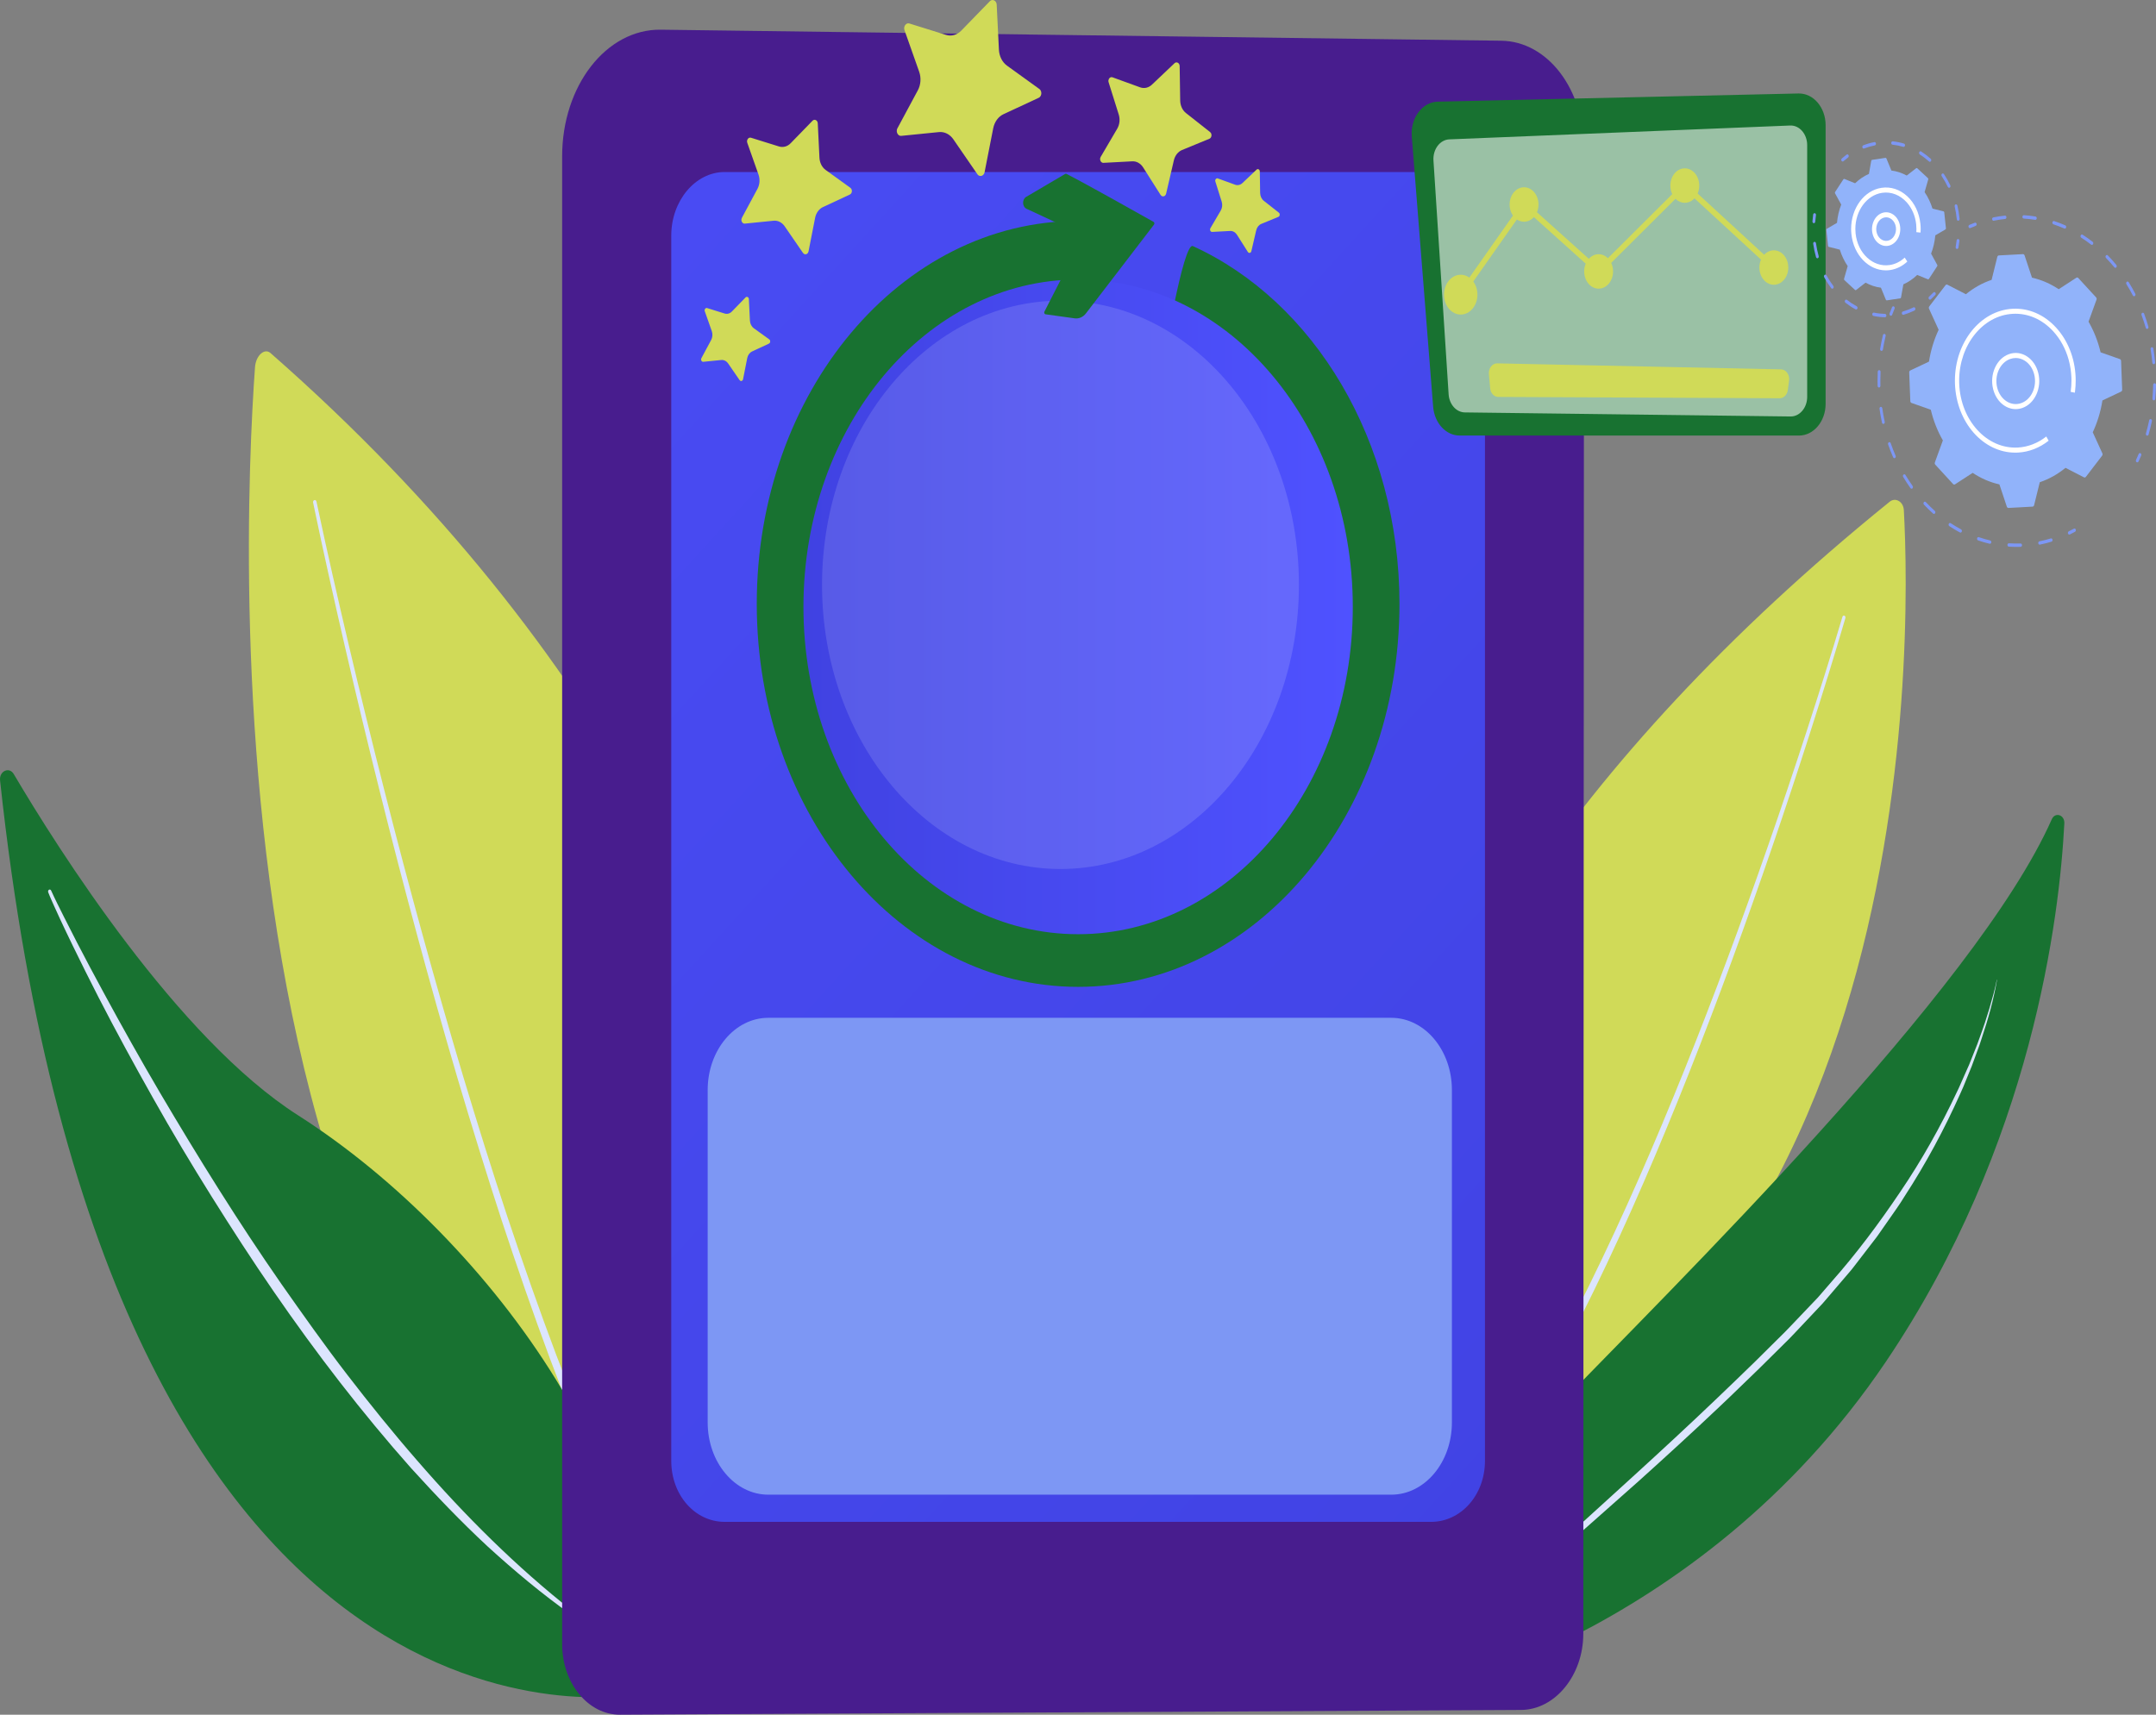 <svg width="220" height="175" viewBox="0 0 220 175" fill="none" xmlns="http://www.w3.org/2000/svg">
<rect x="0" y="0" width="220" height="175" fill="#808080" stroke="none"/>
<g clip-path="url(#clip0_11_8440)">
<path d="M194.269 52.05C194.989 65.078 196.586 141.092 137.012 155.691C137.012 155.691 125.153 105.969 192.825 51.206C193.417 50.727 194.221 51.199 194.268 52.05H194.269Z" fill="#D0DA58"/>
<path d="M188.307 63.074C187.155 67.016 185.937 70.924 184.69 74.821C183.441 78.717 182.155 82.596 180.831 86.457C178.183 94.179 175.39 101.831 172.4 109.377C169.407 116.92 166.226 124.364 162.709 131.589C160.96 135.207 159.101 138.753 157.129 142.211C155.154 145.665 153.059 149.033 150.745 152.193C150.608 152.38 150.37 152.399 150.213 152.237C150.057 152.074 150.041 151.79 150.177 151.603H150.178L150.179 151.599C152.479 148.49 154.573 145.161 156.552 141.741C158.526 138.315 160.393 134.798 162.152 131.202C165.687 124.024 168.894 116.615 171.915 109.103C174.933 101.588 177.755 93.962 180.434 86.264C181.774 82.416 183.076 78.547 184.34 74.663C185.602 70.777 186.837 66.876 188.004 62.951C188.033 62.85 188.124 62.798 188.207 62.834C188.29 62.868 188.334 62.977 188.305 63.075L188.307 63.074Z" fill="#DCE5FE"/>
<path d="M143.419 173.429C143.419 173.429 144.58 158.446 158.164 144.336C170.767 131.243 201.624 101.099 209.366 83.613C209.708 82.839 210.691 83.16 210.646 84.034C210.166 93.411 207.414 116.784 192.434 138.98C173.116 167.602 143.42 173.429 143.42 173.429H143.419Z" fill="#187231"/>
<path d="M203.776 99.999C203.429 102.035 202.87 104.014 202.223 105.943C202.143 106.185 202.067 106.429 201.984 106.669L201.722 107.383L201.198 108.813L200.625 110.216C200.431 110.682 200.251 111.158 200.033 111.609C198.389 115.281 196.493 118.797 194.35 122.088C193.843 122.936 193.263 123.717 192.709 124.522L191.87 125.723C191.728 125.921 191.596 126.129 191.447 126.318L191.004 126.893L189.232 129.196C188.944 129.588 188.622 129.941 188.312 130.308L187.376 131.403L186.441 132.497L185.972 133.042L185.482 133.561L183.524 135.637C183.196 135.979 182.876 136.336 182.541 136.667L181.536 137.663L179.526 139.653L177.497 141.616C176.819 142.268 176.147 142.928 175.461 143.568C174.097 144.858 172.726 146.14 171.345 147.404C169.97 148.677 168.578 149.924 167.191 151.18L163.001 154.894C160.205 157.366 157.408 159.829 154.684 162.399C153.994 163.032 153.335 163.701 152.664 164.358C152.326 164.682 152.006 165.032 151.681 165.373C151.358 165.717 151.027 166.052 150.71 166.406C150.091 167.128 149.448 167.823 148.874 168.596L148.43 169.163C148.357 169.259 148.28 169.349 148.211 169.448L148.006 169.748L147.185 170.949L147.182 170.954C147.15 171.002 147.09 171.008 147.05 170.97C147.011 170.933 147.004 170.865 147.033 170.817C148.058 169.128 149.234 167.576 150.483 166.12C150.795 165.755 151.121 165.41 151.439 165.053C151.761 164.701 152.076 164.34 152.409 164.005C153.07 163.327 153.722 162.633 154.401 161.981L155.409 160.989C155.748 160.662 156.092 160.344 156.434 160.022L157.46 159.057L158.494 158.105C159.87 156.833 161.258 155.581 162.641 154.321C165.409 151.806 168.176 149.294 170.919 146.745C173.664 144.201 176.375 141.605 179.068 138.985L181.072 136.997L182.075 136.004C182.409 135.673 182.728 135.324 183.055 134.986L185.007 132.938L185.495 132.427L185.962 131.889L186.895 130.81C189.412 127.969 191.722 124.877 193.892 121.658C196.073 118.447 198.013 115.003 199.708 111.397C199.933 110.954 200.116 110.486 200.324 110.032L200.932 108.66L201.491 107.259L201.769 106.558C201.858 106.323 201.941 106.083 202.026 105.845C202.193 105.368 202.373 104.895 202.53 104.414L202.99 102.961C203.271 101.983 203.56 101.003 203.757 99.993C203.758 99.985 203.764 99.98 203.77 99.981C203.776 99.983 203.781 99.99 203.78 99.998L203.776 99.999Z" fill="#DCE5FE"/>
<path d="M26.022 37.466C24.727 55.41 19.954 159.599 83.095 167.825C83.095 167.825 97.784 97.547 27.6 36.029C26.986 35.491 26.107 36.294 26.022 37.466Z" fill="#D0DA58"/>
<path d="M32.293 51.191C33.343 56.143 34.469 61.077 35.627 65.997C36.787 70.917 37.989 75.824 39.233 80.714C41.719 90.496 44.382 100.214 47.258 109.841C48.706 114.649 50.206 119.436 51.777 124.188C53.362 128.934 55.017 133.645 56.768 138.304C58.535 142.953 60.408 147.544 62.441 152.03C64.479 156.508 66.672 160.897 69.198 164.992C69.334 165.213 69.295 165.524 69.11 165.687C68.924 165.85 68.663 165.803 68.526 165.583L68.524 165.58C65.981 161.417 63.792 156.985 61.759 152.469C59.732 147.947 57.87 143.327 56.115 138.654C54.377 133.971 52.737 129.239 51.168 124.476C49.612 119.706 48.129 114.903 46.697 110.08C43.856 100.426 41.229 90.684 38.779 80.88C37.553 75.978 36.369 71.062 35.228 66.132C34.089 61.2 32.982 56.26 31.949 51.294C31.926 51.181 31.984 51.066 32.079 51.039C32.174 51.011 32.27 51.08 32.293 51.194V51.191Z" fill="#DCE5FE"/>
<path d="M0.007 79.649C-0.095 78.699 0.941 78.218 1.403 79C5.871 86.568 18.104 105.972 30.407 113.823C50.438 126.606 69.127 153.19 64.579 172.95C64.579 172.95 11.117 183.082 0.007 79.649Z" fill="#187231"/>
<path d="M5.238 90.933C5.318 91.121 5.432 91.357 5.534 91.574L5.856 92.235L6.512 93.55L7.845 96.168C8.745 97.904 9.663 99.628 10.594 101.342C12.451 104.772 14.356 108.166 16.318 111.511C20.255 118.187 24.334 124.749 28.702 131.028C30.898 134.154 33.101 137.275 35.413 140.278C37.725 143.281 40.095 146.22 42.558 149.047C47.466 154.717 52.734 159.956 58.453 164.445C58.531 164.505 58.553 164.63 58.503 164.722C58.454 164.811 58.354 164.839 58.276 164.785C55.32 162.69 52.5 160.331 49.767 157.836C47.052 155.315 44.463 152.608 41.937 149.825C36.938 144.186 32.278 138.134 27.919 131.796C25.734 128.631 23.639 125.383 21.582 122.101C19.529 118.818 17.533 115.482 15.622 112.079C13.706 108.68 11.832 105.249 10.04 101.757C9.147 100.009 8.268 98.251 7.408 96.48C6.979 95.593 6.552 94.705 6.136 93.81L5.52 92.461L5.218 91.782C5.12 91.548 5.022 91.34 4.92 91.064C4.884 90.963 4.921 90.847 5.006 90.802C5.087 90.76 5.18 90.801 5.22 90.893L5.238 90.934V90.933Z" fill="#DCE5FE"/>
<path d="M67.425 3.03L153.181 4.155C157.922 4.217 161.64 9.092 161.637 15.217L161.561 166.743C161.559 170.982 158.68 174.498 155.207 174.516L63.267 175C60.022 175.017 57.362 171.783 57.362 167.812V15.954C57.362 8.759 61.866 2.956 67.425 3.03Z" fill="#481D8E"/>
<path d="M146.031 17.556H73.947C70.924 17.556 68.496 20.525 68.496 24.035V149.09C68.496 152.6 70.924 155.321 73.947 155.321H146.031C149.054 155.321 151.527 152.6 151.527 149.09V24.034C151.527 20.524 149.054 17.554 146.031 17.554V17.556Z" fill="url(#paint0_linear_11_8440)"/>
<path d="M92.594 2.392C92.659 2.375 92.728 2.376 92.797 2.399L96.528 3.561C96.797 3.644 97.082 3.649 97.351 3.575C97.621 3.5 97.875 3.346 98.085 3.13L101.004 0.126C101.059 0.069 101.12 0.031 101.184 0.014C101.303 -0.02 101.436 0.015 101.539 0.107C101.609 0.169 101.694 0.284 101.704 0.479L101.93 5.068C101.963 5.742 102.271 6.352 102.755 6.7L106.053 9.08C106.257 9.227 106.263 9.461 106.256 9.555C106.249 9.65 106.209 9.879 105.988 9.982L102.396 11.655C101.869 11.9 101.478 12.438 101.348 13.095L100.469 17.571C100.415 17.847 100.23 17.927 100.153 17.948C100.075 17.969 99.88 17.995 99.729 17.776L97.283 14.221C96.925 13.7 96.375 13.424 95.811 13.48L91.968 13.866C91.731 13.889 91.61 13.704 91.57 13.623C91.529 13.542 91.447 13.328 91.576 13.089L93.656 9.219C93.961 8.652 94.012 7.942 93.793 7.321L92.297 3.084C92.234 2.905 92.268 2.757 92.308 2.664C92.366 2.528 92.473 2.426 92.592 2.394L92.594 2.392Z" fill="#D0DA58"/>
<path d="M76.482 14.055C76.531 14.041 76.584 14.042 76.638 14.059L79.489 14.948C79.694 15.012 79.912 15.015 80.119 14.958C80.326 14.901 80.52 14.784 80.68 14.618L82.911 12.322C82.953 12.278 83 12.25 83.049 12.236C83.14 12.211 83.242 12.237 83.32 12.307C83.374 12.354 83.438 12.443 83.446 12.591L83.618 16.098C83.643 16.612 83.879 17.079 84.249 17.345L86.77 19.165C86.926 19.277 86.93 19.456 86.925 19.528C86.92 19.601 86.889 19.776 86.72 19.855L83.975 21.134C83.573 21.322 83.273 21.733 83.175 22.234L82.503 25.656C82.461 25.866 82.32 25.927 82.26 25.943C82.202 25.959 82.052 25.979 81.937 25.811L80.068 23.094C79.794 22.696 79.373 22.485 78.942 22.527L76.005 22.822C75.824 22.84 75.731 22.698 75.7 22.636C75.668 22.574 75.607 22.411 75.704 22.228L77.294 19.27C77.527 18.835 77.567 18.294 77.399 17.818L76.255 14.58C76.207 14.443 76.232 14.329 76.263 14.259C76.308 14.154 76.388 14.077 76.48 14.052L76.482 14.055Z" fill="#D0DA58"/>
<path d="M72.058 31.438C72.089 31.43 72.121 31.431 72.155 31.441L73.939 31.997C74.068 32.037 74.204 32.04 74.333 32.004C74.463 31.967 74.584 31.894 74.684 31.791L76.08 30.353C76.106 30.326 76.135 30.308 76.167 30.3C76.224 30.283 76.288 30.3 76.337 30.344C76.37 30.374 76.411 30.429 76.415 30.522L76.523 32.718C76.538 33.04 76.686 33.331 76.917 33.498L78.495 34.637C78.592 34.707 78.595 34.82 78.592 34.865C78.589 34.91 78.57 35.02 78.464 35.069L76.746 35.869C76.495 35.986 76.306 36.244 76.245 36.558L75.824 38.699C75.798 38.83 75.709 38.869 75.673 38.879C75.636 38.889 75.542 38.901 75.47 38.797L74.301 37.097C74.129 36.848 73.866 36.715 73.597 36.742L71.759 36.926C71.645 36.937 71.588 36.849 71.568 36.81C71.548 36.772 71.51 36.67 71.571 36.555L72.566 34.703C72.712 34.432 72.736 34.092 72.632 33.795L71.917 31.768C71.886 31.682 71.902 31.611 71.922 31.567C71.95 31.502 72 31.453 72.058 31.437V31.438Z" fill="#D0DA58"/>
<path d="M119.99 6.373C119.94 6.384 119.893 6.411 119.849 6.452L117.543 8.642C117.377 8.798 117.179 8.907 116.971 8.954C116.763 9.001 116.544 8.988 116.342 8.914L113.522 7.891C113.468 7.871 113.416 7.867 113.366 7.879C113.274 7.9 113.191 7.973 113.142 8.075C113.11 8.145 113.08 8.256 113.124 8.396L114.157 11.687C114.309 12.17 114.251 12.71 114.004 13.132L112.315 16.012C112.211 16.19 112.268 16.356 112.297 16.419C112.326 16.483 112.414 16.628 112.595 16.62L115.54 16.464C115.971 16.442 116.385 16.673 116.646 17.084L118.423 19.888C118.533 20.061 118.683 20.049 118.743 20.035C118.802 20.021 118.946 19.968 118.994 19.759L119.78 16.372C119.895 15.875 120.209 15.478 120.617 15.31L123.403 14.163C123.575 14.092 123.611 13.918 123.619 13.847C123.626 13.774 123.628 13.595 123.476 13.476L121.017 11.538C120.657 11.254 120.436 10.776 120.428 10.262L120.374 6.748C120.371 6.599 120.309 6.508 120.258 6.458C120.181 6.385 120.081 6.353 119.989 6.374L119.99 6.373Z" fill="#D0DA58"/>
<path d="M128.312 17.261C128.28 17.268 128.251 17.284 128.224 17.31L126.781 18.68C126.677 18.778 126.553 18.846 126.423 18.875C126.292 18.905 126.156 18.896 126.029 18.85L124.264 18.209C124.231 18.197 124.198 18.194 124.167 18.202C124.11 18.215 124.057 18.26 124.027 18.325C124.006 18.368 123.989 18.438 124.016 18.525L124.663 20.584C124.758 20.886 124.722 21.224 124.567 21.487L123.51 23.29C123.446 23.401 123.481 23.505 123.499 23.545C123.517 23.585 123.572 23.675 123.686 23.669L125.529 23.572C125.799 23.558 126.057 23.703 126.221 23.961L127.333 25.715C127.402 25.824 127.496 25.816 127.533 25.808C127.57 25.799 127.66 25.765 127.69 25.635L128.182 23.515C128.254 23.204 128.45 22.956 128.705 22.85L130.449 22.132C130.557 22.087 130.58 21.979 130.584 21.934C130.589 21.89 130.589 21.777 130.494 21.703L128.955 20.491C128.729 20.312 128.591 20.014 128.586 19.691L128.552 17.493C128.551 17.4 128.511 17.343 128.479 17.312C128.431 17.266 128.368 17.246 128.31 17.259L128.312 17.261Z" fill="#D0DA58"/>
<path d="M118.699 37.048H112.555V22.663C111.715 22.585 110.867 22.547 110.012 22.547C91.903 22.547 77.221 40.047 77.221 61.633C77.221 83.219 91.903 100.718 110.012 100.718C128.121 100.718 142.803 83.219 142.803 61.633C142.803 44.964 134.048 30.735 121.723 25.116C120.737 24.666 118.699 37.048 118.699 37.048Z" fill="#187231"/>
<path d="M110.012 95.345C125.492 95.345 138.04 80.387 138.04 61.936C138.04 43.485 125.492 28.527 110.012 28.527C94.532 28.527 81.984 43.485 81.984 61.936C81.984 80.387 94.532 95.345 110.012 95.345Z" fill="url(#paint1_linear_11_8440)"/>
<path opacity="0.15" d="M108.213 88.689C121.65 88.689 132.543 75.705 132.543 59.688C132.543 43.672 121.65 30.688 108.213 30.688C94.776 30.688 83.883 43.672 83.883 59.688C83.883 75.705 94.776 88.689 108.213 88.689Z" fill="url(#paint2_linear_11_8440)"/>
<path d="M108.822 17.745C110.79 18.746 116.596 22.014 117.707 22.641C117.799 22.694 117.823 22.837 117.754 22.926L110.814 31.98C110.523 32.36 110.096 32.55 109.666 32.49L106.686 32.077C106.577 32.062 106.517 31.916 106.575 31.803L110.465 24.194C110.514 24.098 110.479 23.972 110.391 23.931L104.753 21.311C104.301 21.101 104.274 20.35 104.71 20.094L108.696 17.749C108.736 17.725 108.782 17.724 108.823 17.745H108.822Z" fill="#187231"/>
<path d="M141.968 103.877H78.398C74.982 103.877 72.212 107.178 72.212 111.25V145.173C72.212 149.245 74.982 152.546 78.398 152.546H141.968C145.385 152.546 148.154 149.245 148.154 145.173V111.25C148.154 107.178 145.385 103.877 141.968 103.877Z" fill="#7D97F4"/>
<path d="M183.569 44.453H148.949C147.546 44.453 146.373 43.179 146.24 41.514L144.058 13.921C143.91 12.043 145.132 10.411 146.714 10.375L183.516 9.54C185.038 9.505 186.288 10.966 186.288 12.783V41.21C186.288 43.001 185.071 44.453 183.568 44.453H183.569Z" fill="#187231"/>
<path opacity="0.56" d="M146.272 16.381L147.819 40.241C147.886 41.277 148.606 42.08 149.479 42.091L182.707 42.506C183.642 42.517 184.407 41.616 184.407 40.501V14.814C184.407 13.68 183.618 12.771 182.667 12.81L147.892 14.223C146.935 14.261 146.199 15.243 146.272 16.381Z" fill="white"/>
<path d="M152.776 37.085L181.747 37.698C182.256 37.709 182.639 38.254 182.558 38.853L182.431 39.805C182.366 40.29 182.013 40.646 181.602 40.645L152.886 40.511C152.458 40.508 152.101 40.125 152.056 39.618L151.929 38.188C151.876 37.592 152.273 37.074 152.776 37.085Z" fill="#D0DA58"/>
<path d="M149.254 30.271L148.853 29.872L155.477 20.445L163.117 27.304L171.912 18.539L181.163 27.059L180.844 27.552L171.924 19.338L163.133 28.099L155.559 21.297L149.254 30.271Z" fill="#D0DA58"/>
<path d="M149.053 32.102C149.995 32.102 150.757 31.193 150.757 30.071C150.757 28.949 149.995 28.04 149.053 28.04C148.112 28.04 147.349 28.949 147.349 30.071C147.349 31.193 148.112 32.102 149.053 32.102Z" fill="#D0DA58"/>
<path d="M156.986 21.006C157.049 20.039 156.442 19.193 155.631 19.118C154.819 19.043 154.11 19.767 154.046 20.734C153.983 21.702 154.59 22.547 155.402 22.623C156.214 22.698 156.923 21.974 156.986 21.006Z" fill="#D0DA58"/>
<path d="M164.599 27.702C164.599 28.673 163.939 29.46 163.125 29.46C162.31 29.46 161.651 28.673 161.651 27.702C161.651 26.731 162.31 25.945 163.125 25.945C163.939 25.945 164.599 26.731 164.599 27.702Z" fill="#D0DA58"/>
<path d="M173.392 18.939C173.392 19.909 172.733 20.696 171.918 20.696C171.104 20.696 170.444 19.909 170.444 18.939C170.444 17.968 171.104 17.181 171.918 17.181C172.733 17.181 173.392 17.968 173.392 18.939Z" fill="#D0DA58"/>
<path d="M181.004 29.062C181.818 29.062 182.478 28.276 182.478 27.305C182.478 26.334 181.818 25.548 181.004 25.548C180.189 25.548 179.529 26.334 179.529 27.305C179.529 28.276 180.189 29.062 181.004 29.062Z" fill="#D0DA58"/>
<path d="M211.154 54.557C211.097 54.557 211.043 54.517 211.02 54.451C210.99 54.364 211.025 54.263 211.098 54.227C211.273 54.141 211.449 54.05 211.621 53.956C211.693 53.916 211.779 53.953 211.813 54.04C211.846 54.126 211.815 54.228 211.742 54.268C211.566 54.365 211.386 54.459 211.208 54.546C211.19 54.554 211.171 54.558 211.154 54.558V54.557Z" fill="#7D97F4"/>
<path d="M205.779 55.817C205.513 55.817 205.243 55.809 204.977 55.79C204.898 55.785 204.837 55.704 204.841 55.608C204.846 55.514 204.916 55.443 204.994 55.447C205.389 55.473 205.785 55.479 206.182 55.466C206.259 55.463 206.328 55.539 206.33 55.633C206.333 55.728 206.27 55.807 206.191 55.81C206.054 55.815 205.916 55.817 205.78 55.817H205.779ZM208.128 55.586C208.059 55.586 207.997 55.526 207.986 55.443C207.972 55.349 208.025 55.261 208.104 55.245C208.494 55.168 208.885 55.068 209.267 54.952C209.344 54.929 209.422 54.985 209.442 55.076C209.462 55.168 209.415 55.261 209.339 55.285C208.949 55.404 208.55 55.504 208.152 55.583C208.143 55.585 208.136 55.586 208.128 55.586ZM203.051 55.499C203.041 55.499 203.032 55.499 203.022 55.495C202.628 55.402 202.231 55.287 201.844 55.153C201.767 55.127 201.724 55.031 201.745 54.94C201.767 54.849 201.847 54.797 201.924 54.823C202.303 54.954 202.691 55.067 203.079 55.158C203.157 55.176 203.207 55.266 203.193 55.359C203.179 55.441 203.119 55.498 203.052 55.498L203.051 55.499ZM200.053 54.359C200.033 54.359 200.013 54.354 199.994 54.344C199.627 54.147 199.261 53.929 198.909 53.697C198.839 53.651 198.814 53.546 198.853 53.462C198.892 53.379 198.979 53.349 199.049 53.395C199.395 53.624 199.752 53.837 200.112 54.03C200.185 54.069 200.218 54.171 200.184 54.257C200.16 54.32 200.108 54.359 200.053 54.359ZM197.343 52.452C197.313 52.452 197.283 52.441 197.256 52.417C196.935 52.128 196.619 51.82 196.319 51.5C196.259 51.436 196.254 51.328 196.307 51.257C196.361 51.186 196.451 51.18 196.511 51.243C196.805 51.557 197.114 51.859 197.43 52.142C197.493 52.199 197.506 52.306 197.458 52.382C197.43 52.427 197.387 52.451 197.343 52.451V52.452ZM195.055 49.878C195.015 49.878 194.974 49.857 194.946 49.817C194.686 49.45 194.435 49.066 194.202 48.676C194.156 48.598 194.171 48.491 194.237 48.437C194.301 48.382 194.391 48.399 194.437 48.478C194.666 48.861 194.91 49.237 195.166 49.597C195.217 49.669 195.21 49.777 195.149 49.839C195.122 49.867 195.089 49.88 195.056 49.88L195.055 49.878ZM193.304 46.765C193.252 46.765 193.202 46.731 193.176 46.673C192.991 46.247 192.819 45.805 192.664 45.362C192.634 45.275 192.668 45.174 192.742 45.138C192.815 45.102 192.9 45.143 192.93 45.232C193.082 45.666 193.25 46.098 193.432 46.515C193.468 46.599 193.441 46.703 193.37 46.746C193.349 46.76 193.326 46.765 193.304 46.765ZM192.18 43.264C192.116 43.264 192.056 43.213 192.04 43.136C191.939 42.671 191.854 42.196 191.787 41.722C191.773 41.628 191.827 41.54 191.905 41.524C191.983 41.508 192.057 41.571 192.071 41.664C192.137 42.129 192.22 42.596 192.318 43.05C192.338 43.142 192.292 43.235 192.215 43.259C192.203 43.263 192.191 43.264 192.179 43.264H192.18ZM191.737 39.551C191.66 39.551 191.595 39.478 191.593 39.384C191.589 39.21 191.586 39.037 191.586 38.863C191.586 38.555 191.594 38.244 191.607 37.938C191.612 37.843 191.68 37.771 191.759 37.776C191.838 37.781 191.899 37.862 191.895 37.957C191.881 38.257 191.874 38.562 191.874 38.863C191.874 39.032 191.876 39.203 191.88 39.373C191.882 39.468 191.819 39.547 191.74 39.55C191.739 39.55 191.737 39.55 191.736 39.55L191.737 39.551ZM191.993 35.812C191.983 35.812 191.974 35.812 191.964 35.808C191.886 35.79 191.835 35.7 191.851 35.607C191.929 35.135 192.024 34.662 192.136 34.2C192.158 34.109 192.238 34.056 192.314 34.083C192.391 34.109 192.435 34.205 192.412 34.296C192.304 34.748 192.21 35.211 192.134 35.674C192.12 35.756 192.06 35.812 191.993 35.812Z" fill="#7D97F4"/>
<path d="M192.947 32.224C192.927 32.224 192.907 32.219 192.889 32.209C192.816 32.17 192.783 32.068 192.816 31.983C192.894 31.773 192.977 31.562 193.064 31.355C193.1 31.271 193.186 31.236 193.257 31.278C193.328 31.32 193.357 31.424 193.322 31.508C193.237 31.711 193.156 31.918 193.079 32.123C193.055 32.187 193.002 32.225 192.947 32.225V32.224Z" fill="#7D97F4"/>
<path d="M201.008 23.285C200.95 23.285 200.894 23.241 200.873 23.172C200.845 23.082 200.884 22.984 200.959 22.951C201.14 22.873 201.326 22.798 201.511 22.729C201.586 22.7 201.667 22.75 201.691 22.841C201.715 22.931 201.673 23.027 201.597 23.056C201.415 23.124 201.234 23.198 201.057 23.274C201.042 23.281 201.025 23.284 201.008 23.284V23.285Z" fill="#7D97F4"/>
<path d="M219.109 44.464C219.094 44.464 219.078 44.461 219.062 44.455C218.987 44.424 218.946 44.327 218.973 44.237C219.098 43.799 219.21 43.349 219.304 42.901C219.322 42.809 219.401 42.752 219.478 42.776C219.555 42.798 219.602 42.892 219.582 42.984C219.486 43.442 219.372 43.901 219.245 44.349C219.224 44.42 219.169 44.466 219.108 44.466L219.109 44.464ZM219.779 40.861C219.779 40.861 219.768 40.861 219.763 40.861C219.684 40.851 219.626 40.766 219.636 40.671C219.677 40.212 219.702 39.744 219.712 39.28C219.714 39.185 219.784 39.103 219.859 39.112C219.938 39.114 220.002 39.193 220 39.287C219.991 39.76 219.966 40.238 219.923 40.708C219.914 40.796 219.853 40.861 219.78 40.861H219.779ZM219.769 37.169C219.697 37.169 219.635 37.104 219.626 37.016C219.582 36.554 219.523 36.091 219.448 35.639C219.432 35.546 219.483 35.456 219.561 35.438C219.64 35.419 219.715 35.48 219.731 35.573C219.807 36.035 219.868 36.508 219.913 36.978C219.923 37.073 219.865 37.158 219.786 37.169C219.781 37.169 219.776 37.169 219.769 37.169ZM219.088 33.569C219.029 33.569 218.973 33.525 218.953 33.454C218.826 33.017 218.682 32.58 218.525 32.157C218.492 32.07 218.525 31.969 218.598 31.93C218.671 31.892 218.755 31.93 218.788 32.017C218.949 32.45 219.096 32.895 219.224 33.342C219.25 33.431 219.211 33.53 219.135 33.559C219.12 33.566 219.104 33.569 219.088 33.569ZM217.761 30.238C217.713 30.238 217.666 30.209 217.639 30.157C217.434 29.763 217.214 29.375 216.982 29.004C216.935 28.928 216.948 28.82 217.013 28.764C217.076 28.707 217.167 28.724 217.214 28.799C217.45 29.178 217.676 29.574 217.885 29.976C217.926 30.057 217.905 30.163 217.838 30.213C217.814 30.23 217.787 30.239 217.761 30.239V30.238ZM215.853 27.334C215.815 27.334 215.777 27.316 215.749 27.282C215.478 26.95 215.191 26.629 214.897 26.327C214.837 26.265 214.83 26.156 214.882 26.084C214.935 26.012 215.026 26.005 215.086 26.067C215.386 26.375 215.678 26.704 215.956 27.041C216.011 27.108 216.01 27.218 215.954 27.284C215.926 27.316 215.889 27.332 215.853 27.332V27.334ZM213.458 24.994C213.431 24.994 213.404 24.985 213.38 24.966C213.054 24.714 212.716 24.475 212.373 24.256C212.303 24.211 212.277 24.106 212.315 24.023C212.352 23.94 212.44 23.907 212.51 23.953C212.859 24.177 213.204 24.421 213.537 24.679C213.603 24.731 213.622 24.837 213.578 24.917C213.551 24.968 213.504 24.995 213.457 24.995L213.458 24.994ZM210.693 23.334C210.676 23.334 210.66 23.33 210.643 23.322C210.28 23.16 209.905 23.016 209.531 22.892C209.455 22.867 209.41 22.771 209.431 22.68C209.452 22.589 209.532 22.536 209.608 22.561C209.99 22.688 210.373 22.836 210.744 23C210.818 23.034 210.857 23.132 210.829 23.22C210.807 23.29 210.753 23.332 210.694 23.332L210.693 23.334ZM203.421 22.528C203.352 22.528 203.292 22.468 203.279 22.385C203.266 22.292 203.319 22.203 203.397 22.187C203.787 22.109 204.185 22.048 204.582 22.007C204.662 21.998 204.731 22.069 204.737 22.163C204.743 22.258 204.685 22.341 204.606 22.349C204.217 22.389 203.827 22.448 203.445 22.526C203.437 22.527 203.429 22.528 203.421 22.528ZM207.689 22.437C207.683 22.437 207.676 22.437 207.669 22.436C207.285 22.374 206.893 22.331 206.505 22.308C206.426 22.303 206.364 22.222 206.368 22.127C206.372 22.033 206.44 21.959 206.52 21.964C206.915 21.988 207.315 22.032 207.708 22.095C207.787 22.108 207.841 22.195 207.831 22.288C207.822 22.374 207.759 22.437 207.688 22.437H207.689Z" fill="#7D97F4"/>
<path d="M218.092 47.19C218.068 47.19 218.044 47.182 218.022 47.168C217.952 47.122 217.927 47.018 217.966 46.934C218.059 46.736 218.149 46.534 218.233 46.333C218.269 46.249 218.355 46.214 218.426 46.257C218.497 46.3 218.526 46.403 218.49 46.488C218.403 46.692 218.313 46.898 218.218 47.1C218.192 47.156 218.142 47.188 218.091 47.188L218.092 47.19Z" fill="#7D97F4"/>
<path d="M214.504 46.5C214.552 46.437 214.563 46.343 214.528 46.269L213.546 44.118C214.014 43.12 214.352 42.026 214.534 40.868L216.442 39.966C216.509 39.934 216.552 39.855 216.549 39.769L216.437 36.834C216.434 36.748 216.385 36.675 216.316 36.65L214.347 35.958C214.078 34.825 213.659 33.772 213.116 32.829L213.931 30.581C213.959 30.503 213.944 30.41 213.89 30.353L212.07 28.373C212.017 28.314 211.939 28.303 211.876 28.344L210.072 29.516C209.234 28.958 208.317 28.555 207.345 28.338L206.588 26.063C206.562 25.983 206.495 25.932 206.423 25.936L203.961 26.069C203.889 26.073 203.828 26.131 203.807 26.213L203.226 28.561C202.276 28.881 201.393 29.381 200.601 30.028L198.715 29.056C198.649 29.023 198.572 29.041 198.524 29.105L196.863 31.274C196.814 31.338 196.804 31.431 196.839 31.506L197.821 33.657C197.354 34.655 197.015 35.749 196.834 36.906L194.925 37.809C194.858 37.84 194.815 37.919 194.818 38.005L194.93 40.94C194.933 41.026 194.982 41.099 195.051 41.124L197.02 41.816C197.289 42.949 197.709 44.002 198.252 44.946L197.436 47.193C197.408 47.272 197.424 47.364 197.477 47.422L199.297 49.403C199.35 49.461 199.428 49.472 199.491 49.431L201.295 48.26C202.133 48.819 203.051 49.221 204.022 49.437L204.779 51.713C204.805 51.792 204.872 51.843 204.944 51.84L207.406 51.706C207.478 51.703 207.54 51.644 207.561 51.562L208.141 49.215C209.091 48.895 209.975 48.394 210.766 47.747L212.652 48.718C212.718 48.752 212.795 48.733 212.844 48.669L214.506 46.5H214.504Z" fill="#91B3FA"/>
<path d="M205.685 41.755C204.652 41.755 203.695 40.954 203.382 39.715C203 38.202 203.721 36.6 204.99 36.145C205.605 35.924 206.255 36.001 206.82 36.364C207.386 36.726 207.8 37.328 207.986 38.061C208.368 39.575 207.646 41.177 206.377 41.632C206.147 41.714 205.914 41.754 205.685 41.754V41.755ZM205.686 36.538C205.495 36.538 205.303 36.571 205.115 36.639C204.074 37.012 203.482 38.326 203.796 39.567C204.111 40.808 205.212 41.514 206.253 41.139C207.294 40.765 207.886 39.452 207.572 38.211C207.42 37.609 207.08 37.115 206.617 36.818C206.325 36.631 206.008 36.537 205.686 36.537V36.538Z" fill="white"/>
<path d="M205.639 46.196C202.369 46.196 199.636 43.117 199.487 39.184C199.483 39.072 199.481 38.959 199.481 38.848C199.481 34.95 202.063 31.691 205.364 31.513C207.007 31.425 208.583 32.103 209.798 33.426C211.014 34.749 211.725 36.558 211.799 38.517C211.803 38.629 211.805 38.742 211.805 38.854C211.805 39.215 211.783 39.576 211.739 39.931C211.733 39.981 211.727 40.029 211.72 40.078L211.294 39.992C211.347 39.618 211.373 39.236 211.373 38.854C211.373 38.75 211.371 38.645 211.367 38.541C211.343 37.913 211.249 37.302 211.09 36.721C210.787 35.614 210.247 34.614 209.507 33.807C208.376 32.578 206.913 31.944 205.383 32.029C202.315 32.195 199.913 35.224 199.913 38.849C199.913 38.953 199.915 39.057 199.919 39.162C200.062 42.924 202.749 45.847 205.903 45.675C206.941 45.619 207.945 45.229 208.805 44.548L209.044 44.978C208.118 45.71 207.038 46.129 205.923 46.189C205.828 46.194 205.734 46.196 205.64 46.196H205.639Z" fill="white"/>
<path d="M197.678 27.036L197.05 25.887C197.274 25.305 197.422 24.676 197.48 24.02L198.513 23.415C198.549 23.394 198.57 23.348 198.565 23.3L198.393 21.667C198.387 21.619 198.358 21.581 198.318 21.571L197.193 21.288C197.001 20.67 196.727 20.103 196.389 19.605L196.76 18.307C196.773 18.261 196.76 18.212 196.729 18.182L195.639 17.172C195.607 17.142 195.563 17.141 195.529 17.167L194.566 17.916C194.077 17.649 193.55 17.472 192.999 17.404L192.492 16.173C192.474 16.129 192.435 16.104 192.395 16.111L191.025 16.316C190.985 16.322 190.953 16.357 190.944 16.404L190.707 17.746C190.188 17.975 189.713 18.301 189.295 18.704L188.206 18.261C188.168 18.246 188.126 18.261 188.101 18.299L187.254 19.598C187.229 19.637 187.228 19.689 187.25 19.729L187.879 20.878C187.654 21.46 187.506 22.089 187.448 22.744L186.416 23.349C186.379 23.371 186.358 23.417 186.363 23.465L186.536 25.098C186.541 25.145 186.57 25.184 186.61 25.194L187.735 25.477C187.928 26.095 188.201 26.661 188.539 27.159L188.168 28.457C188.155 28.503 188.168 28.553 188.199 28.583L189.289 29.593C189.321 29.622 189.365 29.624 189.399 29.598L190.363 28.848C190.851 29.116 191.379 29.293 191.929 29.361L192.436 30.592C192.454 30.636 192.493 30.66 192.534 30.654L193.904 30.449C193.943 30.443 193.976 30.408 193.984 30.36L194.221 29.019C194.74 28.79 195.215 28.464 195.633 28.06L196.722 28.503C196.76 28.518 196.802 28.503 196.827 28.466L197.674 27.167C197.699 27.128 197.7 27.076 197.678 27.036Z" fill="#91B3FA"/>
<path d="M192.463 25.103C192.266 25.103 192.069 25.055 191.884 24.958C191.531 24.773 191.26 24.436 191.12 24.008C190.83 23.126 191.198 22.126 191.939 21.781C192.299 21.615 192.69 21.625 193.043 21.809C193.396 21.993 193.668 22.33 193.807 22.758C194.097 23.641 193.729 24.64 192.988 24.985C192.818 25.065 192.64 25.103 192.464 25.103H192.463ZM192.463 22.178C192.338 22.178 192.214 22.206 192.095 22.262C191.576 22.503 191.319 23.203 191.522 23.82C191.62 24.12 191.81 24.355 192.056 24.485C192.304 24.614 192.577 24.62 192.829 24.503C193.348 24.262 193.605 23.562 193.402 22.944C193.304 22.644 193.114 22.409 192.868 22.279C192.737 22.211 192.6 22.177 192.463 22.177V22.178Z" fill="white"/>
<path d="M196.935 30.586C196.891 30.586 196.848 30.562 196.82 30.517C196.772 30.442 196.784 30.334 196.848 30.277C196.997 30.143 197.145 29.998 197.285 29.85C197.344 29.787 197.435 29.794 197.488 29.864C197.541 29.935 197.536 30.043 197.477 30.107C197.332 30.261 197.178 30.41 197.023 30.551C196.996 30.575 196.966 30.586 196.936 30.586H196.935Z" fill="#7D97F4"/>
<path d="M192.343 32.378H192.341C191.95 32.371 191.554 32.326 191.168 32.245C191.089 32.229 191.037 32.139 191.051 32.046C191.064 31.952 191.14 31.89 191.218 31.906C191.59 31.984 191.97 32.027 192.347 32.035C192.426 32.036 192.49 32.114 192.489 32.209C192.488 32.302 192.423 32.378 192.345 32.378H192.343ZM194.207 32.129C194.143 32.129 194.083 32.077 194.067 31.998C194.049 31.906 194.096 31.813 194.173 31.791C194.485 31.7 194.797 31.583 195.099 31.442C195.15 31.419 195.2 31.395 195.251 31.37C195.325 31.334 195.408 31.375 195.438 31.462C195.469 31.549 195.434 31.65 195.361 31.686C195.309 31.712 195.257 31.737 195.204 31.762C194.889 31.908 194.566 32.03 194.241 32.124C194.229 32.128 194.218 32.129 194.206 32.129H194.207ZM189.4 31.587C189.38 31.587 189.36 31.581 189.34 31.572C188.983 31.379 188.636 31.15 188.309 30.893C188.242 30.841 188.224 30.735 188.268 30.655C188.312 30.576 188.402 30.555 188.467 30.607C188.783 30.855 189.116 31.074 189.46 31.259C189.533 31.299 189.565 31.4 189.533 31.487C189.508 31.55 189.456 31.588 189.401 31.588L189.4 31.587ZM186.965 29.466C186.925 29.466 186.887 29.447 186.858 29.408C186.595 29.061 186.354 28.686 186.14 28.294C186.096 28.215 186.116 28.109 186.182 28.057C186.249 28.006 186.337 28.028 186.381 28.107C186.587 28.484 186.82 28.845 187.072 29.178C187.126 29.249 187.121 29.357 187.062 29.421C187.035 29.451 187 29.466 186.966 29.466H186.965ZM185.444 26.36C185.384 26.36 185.329 26.315 185.308 26.243C185.182 25.799 185.085 25.341 185.02 24.88C185.006 24.787 185.059 24.699 185.138 24.683C185.217 24.666 185.29 24.73 185.304 24.823C185.367 25.266 185.46 25.707 185.58 26.134C185.605 26.223 185.565 26.322 185.489 26.352C185.474 26.358 185.459 26.36 185.443 26.36H185.444Z" fill="#7D97F4"/>
<path d="M185.086 22.779C185.086 22.779 185.078 22.779 185.074 22.779C184.994 22.771 184.936 22.687 184.943 22.593C184.961 22.361 184.986 22.127 185.018 21.898C185.032 21.805 185.105 21.741 185.185 21.758C185.263 21.774 185.316 21.862 185.303 21.956C185.271 22.176 185.247 22.4 185.23 22.624C185.224 22.713 185.16 22.781 185.087 22.781L185.086 22.779Z" fill="#7D97F4"/>
<path d="M188.029 16.485C187.985 16.485 187.941 16.462 187.913 16.417C187.865 16.341 187.879 16.233 187.942 16.177C188.099 16.037 188.262 15.904 188.427 15.78C188.494 15.73 188.583 15.754 188.625 15.833C188.668 15.913 188.647 16.02 188.58 16.07C188.421 16.189 188.265 16.317 188.114 16.451C188.088 16.474 188.058 16.484 188.029 16.484V16.485Z" fill="#7D97F4"/>
<path d="M199.815 22.527C199.743 22.527 199.68 22.462 199.672 22.375C199.628 21.937 199.556 21.497 199.456 21.071C199.435 20.98 199.48 20.884 199.556 20.859C199.633 20.834 199.712 20.888 199.733 20.979C199.837 21.423 199.913 21.878 199.958 22.335C199.967 22.43 199.911 22.514 199.831 22.526C199.825 22.526 199.82 22.526 199.815 22.526V22.527ZM198.885 19.168C198.835 19.168 198.787 19.136 198.76 19.08C198.576 18.696 198.365 18.326 198.135 17.981C198.084 17.907 198.095 17.8 198.158 17.74C198.22 17.68 198.31 17.693 198.36 17.767C198.6 18.126 198.82 18.51 199.011 18.911C199.05 18.993 199.026 19.098 198.957 19.145C198.934 19.16 198.91 19.168 198.886 19.168H198.885ZM196.924 16.514C196.894 16.514 196.864 16.503 196.838 16.479C196.542 16.213 196.226 15.973 195.899 15.762C195.829 15.717 195.803 15.613 195.841 15.529C195.878 15.446 195.965 15.414 196.036 15.46C196.376 15.678 196.704 15.928 197.012 16.204C197.076 16.261 197.088 16.368 197.04 16.444C197.012 16.489 196.969 16.513 196.925 16.513L196.924 16.514ZM190.176 15.164C190.115 15.164 190.059 15.117 190.039 15.045C190.014 14.956 190.056 14.858 190.131 14.829C190.498 14.685 190.877 14.576 191.258 14.503C191.336 14.486 191.41 14.551 191.423 14.645C191.435 14.738 191.382 14.826 191.303 14.841C190.938 14.912 190.574 15.018 190.22 15.155C190.205 15.161 190.189 15.164 190.175 15.164H190.176ZM194.246 14.992C194.235 14.992 194.223 14.991 194.212 14.987C193.851 14.88 193.482 14.805 193.112 14.765C193.033 14.757 192.974 14.673 192.982 14.579C192.989 14.484 193.059 14.415 193.138 14.423C193.522 14.464 193.907 14.542 194.282 14.653C194.359 14.676 194.406 14.769 194.387 14.861C194.37 14.939 194.312 14.992 194.247 14.992H194.246Z" fill="#7D97F4"/>
<path d="M199.699 25.411C199.688 25.411 199.679 25.41 199.668 25.407C199.591 25.387 199.541 25.295 199.558 25.203C199.597 24.985 199.63 24.762 199.656 24.54C199.666 24.445 199.741 24.38 199.818 24.393C199.897 24.405 199.951 24.492 199.941 24.586C199.915 24.816 199.88 25.049 199.84 25.275C199.825 25.356 199.766 25.411 199.699 25.411Z" fill="#7D97F4"/>
<path d="M192.436 27.593C190.675 27.593 189.143 26.026 188.919 23.89C188.9 23.712 188.89 23.535 188.89 23.361C188.89 21.261 190.205 19.436 191.997 19.169C192.937 19.028 193.867 19.333 194.616 20.025C195.364 20.718 195.84 21.717 195.958 22.838C195.977 23.015 195.987 23.193 195.987 23.369C195.987 23.493 195.982 23.616 195.973 23.738L195.543 23.693C195.551 23.586 195.554 23.478 195.554 23.369C195.554 23.214 195.546 23.057 195.529 22.903C195.438 22.04 195.104 21.282 194.62 20.716C194.605 20.698 194.59 20.681 194.574 20.664C194.572 20.662 194.571 20.66 194.569 20.657C193.916 19.928 193.005 19.536 192.05 19.679C190.476 19.914 189.323 21.517 189.322 23.361C189.322 23.514 189.33 23.669 189.346 23.826C189.56 25.858 191.12 27.303 192.825 27.049C193.386 26.965 193.915 26.703 194.357 26.289L194.623 26.695C194.12 27.166 193.516 27.464 192.878 27.56C192.729 27.583 192.581 27.594 192.434 27.594L192.436 27.593Z" fill="white"/>
</g>
<defs>
<linearGradient id="paint0_linear_11_8440" x1="171.887" y1="166.584" x2="-47.701" y2="-33.402" gradientUnits="userSpaceOnUse">
<stop stop-color="#4042E2"/>
<stop offset="1" stop-color="#4F52FF"/>
</linearGradient>
<linearGradient id="paint1_linear_11_8440" x1="81.983" y1="61.936" x2="138.04" y2="61.936" gradientUnits="userSpaceOnUse">
<stop stop-color="#4042E2"/>
<stop offset="1" stop-color="#4F52FF"/>
</linearGradient>
<linearGradient id="paint2_linear_11_8440" x1="83.883" y1="59.688" x2="132.543" y2="59.688" gradientUnits="userSpaceOnUse">
<stop stop-color="#DAE3FE"/>
<stop offset="1" stop-color="#E9EFFD"/>
</linearGradient>
<clipPath id="clip0_11_8440">
<rect width="220" height="175" fill="white"/>
</clipPath>
</defs>
</svg>
